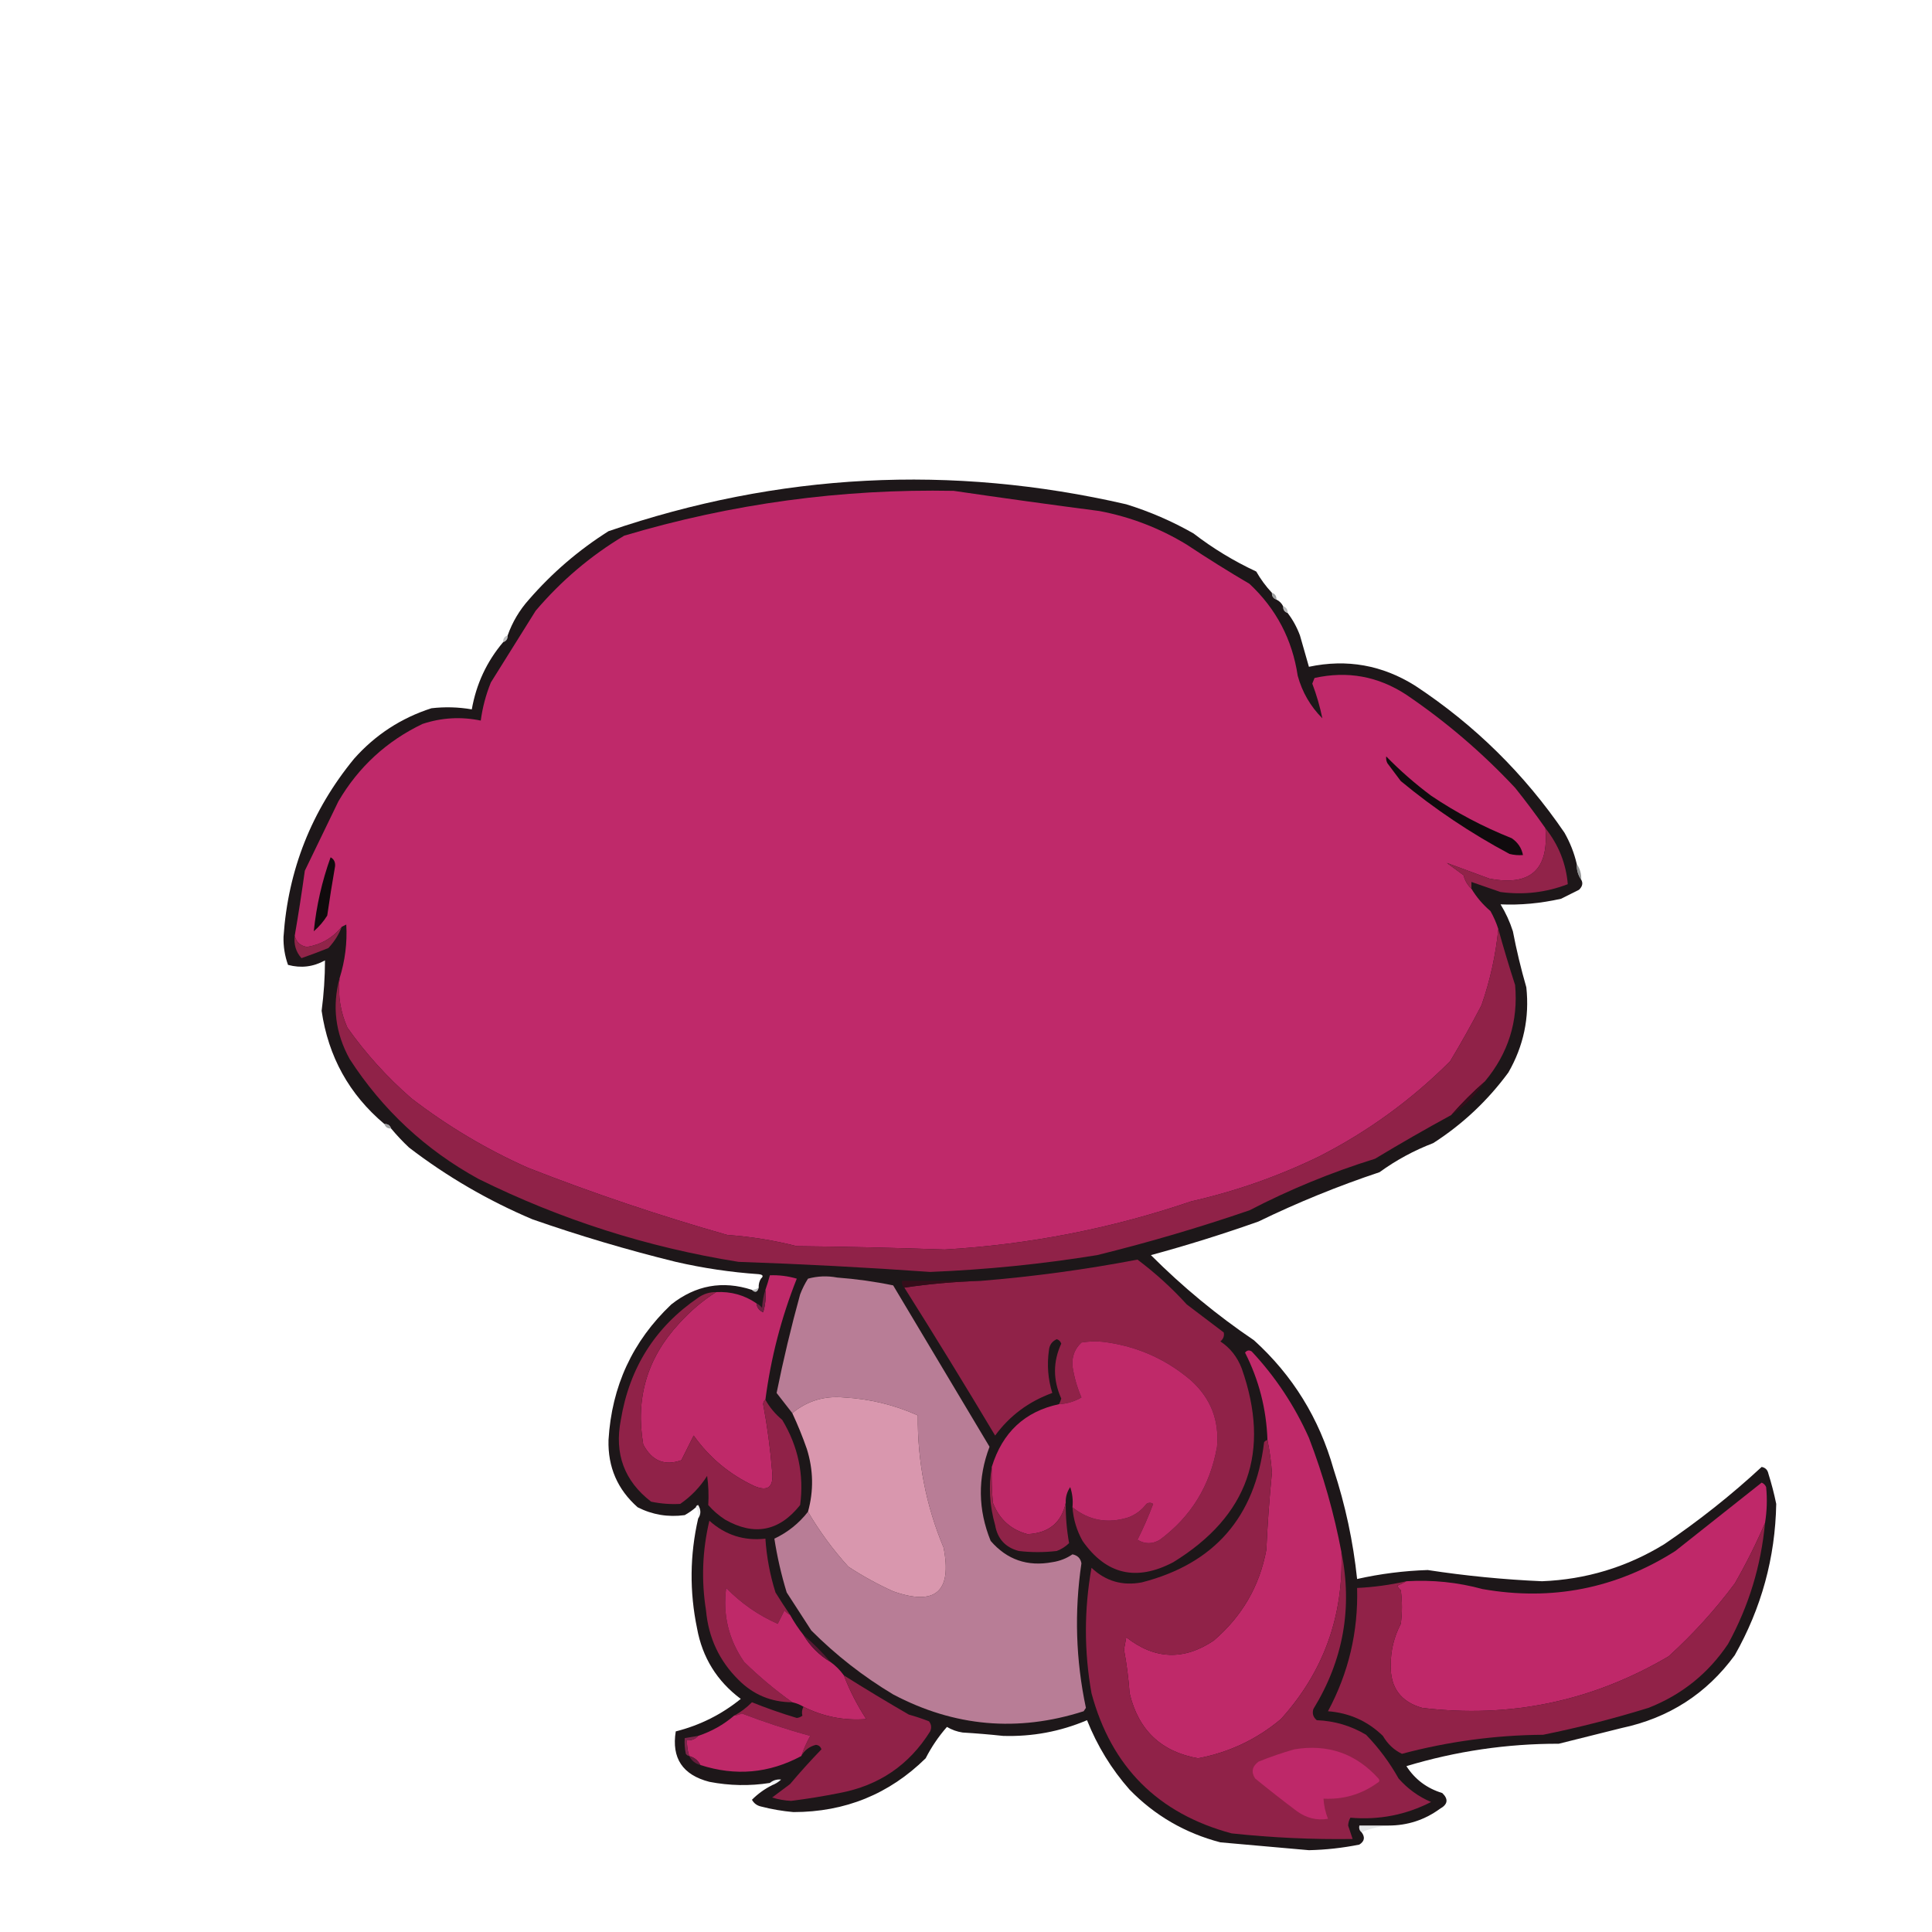<?xml version="1.0" encoding="UTF-8"?>
<!DOCTYPE svg PUBLIC "-//W3C//DTD SVG 1.1//EN" "http://www.w3.org/Graphics/SVG/1.1/DTD/svg11.dtd">
<svg xmlns="http://www.w3.org/2000/svg" version="1.1" width="862px" height="862px" style="shape-rendering:geometricPrecision; text-rendering:geometricPrecision; image-rendering:optimizeQuality; fill-rule:evenodd; clip-rule:evenodd" xmlns:xlink="http://www.w3.org/1999/xlink">
<g><path style="opacity:0.994" fill="#1d1719" d="M 567.5,264.5 C 567.427,266.027 568.094,267.027 569.5,267.5C 570.833,268.167 571.833,269.167 572.5,270.5C 572.427,272.027 573.094,273.027 574.5,273.5C 576.786,276.463 578.619,279.796 580,283.5C 581.333,288.167 582.667,292.833 584,297.5C 600.968,293.905 616.801,296.738 631.5,306C 657.957,323.456 680.123,345.29 698,371.5C 700.529,375.926 702.362,380.592 703.5,385.5C 703.41,388.152 704.076,390.485 705.5,392.5C 706.37,394.032 706.036,395.532 704.5,397C 701.814,398.368 699.147,399.701 696.5,401C 687.337,403.06 678.337,403.893 669.5,403.5C 671.81,407.254 673.643,411.254 675,415.5C 676.619,423.927 678.619,432.26 681,440.5C 682.454,454.02 679.787,466.687 673,478.5C 663.749,491.086 652.582,501.586 639.5,510C 630.893,513.302 622.893,517.635 615.5,523C 597.029,529.157 579.029,536.491 561.5,545C 545.683,550.606 529.683,555.606 513.5,560C 527.668,574.176 543.001,586.843 559.5,598C 576.758,613.656 588.591,632.823 595,655.5C 600.246,671.481 603.746,687.814 605.5,704.5C 615.856,702.179 626.356,700.846 637,700.5C 653.9,703.09 670.9,704.757 688,705.5C 707.617,704.722 725.784,699.222 742.5,689C 757.923,678.567 772.423,667.067 786,654.5C 787.653,654.82 788.653,655.82 789,657.5C 790.41,661.976 791.577,666.476 792.5,671C 792.058,695.003 785.891,717.503 774,738.5C 761.43,755.698 744.596,766.531 723.5,771C 714.162,773.335 704.828,775.668 695.5,778C 672.316,777.979 649.649,781.312 627.5,788C 631.324,793.922 636.657,797.922 643.5,800C 646.319,802.72 645.986,805.053 642.5,807C 635.644,812.007 627.978,814.507 619.5,814.5C 615.167,814.5 610.833,814.5 606.5,814.5C 606.263,815.791 606.596,816.791 607.5,817.5C 609.143,819.708 608.81,821.541 606.5,823C 599.093,824.492 591.593,825.325 584,825.5C 570.833,824.357 557.666,823.19 544.5,822C 528.753,817.882 515.253,810.049 504,798.5C 495.911,789.336 489.577,779.003 485,767.5C 473.056,772.575 460.556,774.908 447.5,774.5C 441.513,773.858 435.513,773.358 429.5,773C 427,772.625 424.667,771.792 422.5,770.5C 418.78,774.733 415.613,779.4 413,784.5C 396.732,800.487 377.065,808.487 354,808.5C 349.103,808.068 344.269,807.234 339.5,806C 337.709,805.585 336.376,804.585 335.5,803C 338.138,800.346 341.138,798.18 344.5,796.5C 345.973,795.928 347.307,795.095 348.5,794C 346.609,793.797 344.943,794.297 343.5,795.5C 334.515,796.911 325.515,796.744 316.5,795C 304.562,791.925 299.562,784.425 301.5,772.5C 312.272,769.781 321.939,764.947 330.5,758C 319.87,750.041 313.37,739.541 311,726.5C 307.602,710.123 307.769,693.789 311.5,677.5C 312.793,675.636 312.793,673.636 311.5,671.5C 310.893,671.624 310.56,671.957 310.5,672.5C 309.013,673.804 307.346,674.97 305.5,676C 298.059,677.01 291.059,675.843 284.5,672.5C 275.52,664.574 271.187,654.574 271.5,642.5C 272.908,618.525 282.242,598.358 299.5,582C 310.392,573.408 322.392,571.241 335.5,575.5C 336.947,576.885 337.947,576.552 338.5,574.5C 338.433,573.041 338.766,571.708 339.5,570.5C 340.757,569.377 340.424,568.711 338.5,568.5C 326.038,567.642 313.704,565.808 301.5,563C 279.858,557.675 258.525,551.341 237.5,544C 217.724,535.619 199.39,524.952 182.5,512C 179.629,509.297 176.962,506.464 174.5,503.5C 174.027,502.094 173.027,501.427 171.5,501.5C 155.808,488.291 146.475,471.458 143.5,451C 144.485,443.505 144.985,436.005 145,428.5C 139.772,431.396 134.272,432.062 128.5,430.5C 127.063,426.472 126.397,422.305 126.5,418C 128.512,388.142 139.012,361.642 158,338.5C 167.466,327.852 178.966,320.352 192.5,316C 198.537,315.303 204.537,315.47 210.5,316.5C 212.5,305.171 217.167,295.171 224.5,286.5C 225.906,286.027 226.573,285.027 226.5,283.5C 228.616,277.549 231.783,272.215 236,267.5C 246.355,255.578 258.188,245.412 271.5,237C 347.364,211.021 424.364,207.021 502.5,225C 512.956,228.227 522.956,232.56 532.5,238C 541.167,244.671 550.501,250.338 560.5,255C 562.476,258.463 564.81,261.63 567.5,264.5 Z"/></g>
<g><path style="opacity:1" fill="#bf296a" d="M 689.5,369.5 C 691.14,388.025 682.807,395.525 664.5,392C 658.088,389.643 651.755,387.31 645.5,385C 648,386.833 650.5,388.667 653,390.5C 653.6,392.91 654.766,394.91 656.5,396.5C 658.725,400.235 661.558,403.568 665,406.5C 666.454,409.071 667.62,411.738 668.5,414.5C 667.347,426.097 664.847,437.431 661,448.5C 656.587,456.995 651.92,465.328 647,473.5C 629.74,490.762 610.24,504.929 588.5,516C 570.258,524.858 551.258,531.525 531.5,536C 495.983,548.107 459.317,555.274 421.5,557.5C 399.511,556.721 377.511,556.221 355.5,556C 345.32,553.403 334.987,551.736 324.5,551C 294.373,542.44 264.707,532.44 235.5,521C 216.909,512.707 199.575,502.374 183.5,490C 172.733,480.622 163.233,470.122 155,458.5C 151.902,451.554 150.735,444.221 151.5,436.5C 153.967,428.619 154.967,420.619 154.5,412.5C 153.817,412.863 153.15,413.196 152.5,413.5C 148.453,418.44 143.286,421.44 137,422.5C 134.013,422.01 132.18,420.343 131.5,417.5C 133.163,407.851 134.663,398.185 136,388.5C 141,378.167 146,367.833 151,357.5C 159.991,342.175 172.491,330.675 188.5,323C 197.005,320.179 205.672,319.679 214.5,321.5C 215.279,315.66 216.779,309.993 219,304.5C 225.667,293.833 232.333,283.167 239,272.5C 250.406,259.081 263.572,247.915 278.5,239C 326.461,224.713 375.461,218.046 425.5,219C 447.043,222.162 468.709,225.162 490.5,228C 504.391,230.631 517.391,235.631 529.5,243C 538.665,249.084 547.998,254.917 557.5,260.5C 569.42,271.674 576.587,285.34 579,301.5C 581.005,308.828 584.672,315.162 590,320.5C 588.937,315.301 587.437,310.134 585.5,305C 585.833,304.167 586.167,303.333 586.5,302.5C 601.229,299.229 614.896,301.729 627.5,310C 645.138,321.961 661.305,335.794 676,351.5C 680.717,357.377 685.217,363.377 689.5,369.5 Z"/></g>
<g><path style="opacity:0.725" fill="#7b7e7f" d="M 567.5,264.5 C 568.906,264.973 569.573,265.973 569.5,267.5C 568.094,267.027 567.427,266.027 567.5,264.5 Z"/></g>
<g><path style="opacity:0.545" fill="#7b7f80" d="M 572.5,270.5 C 573.906,270.973 574.573,271.973 574.5,273.5C 573.094,273.027 572.427,272.027 572.5,270.5 Z"/></g>
<g><path style="opacity:0.486" fill="#7c7f81" d="M 226.5,283.5 C 226.573,285.027 225.906,286.027 224.5,286.5C 224.427,284.973 225.094,283.973 226.5,283.5 Z"/></g>
<g><path style="opacity:1" fill="#100b0d" d="M 618.5,337.5 C 624.632,343.789 631.299,349.623 638.5,355C 649.79,362.609 661.79,368.943 674.5,374C 677.242,375.886 678.909,378.386 679.5,381.5C 677.473,381.662 675.473,381.495 673.5,381C 656.213,371.778 640.046,360.945 625,348.5C 623,345.833 621,343.167 619,340.5C 618.517,339.552 618.351,338.552 618.5,337.5 Z"/></g>
<g><path style="opacity:1" fill="#912349" d="M 689.5,369.5 C 695.393,376.932 698.726,385.265 699.5,394.5C 689.842,398.206 679.842,399.373 669.5,398C 665.09,396.449 660.757,394.949 656.5,393.5C 656.5,394.5 656.5,395.5 656.5,396.5C 654.766,394.91 653.6,392.91 653,390.5C 650.5,388.667 648,386.833 645.5,385C 651.755,387.31 658.088,389.643 664.5,392C 682.807,395.525 691.14,388.025 689.5,369.5 Z"/></g>
<g><path style="opacity:1" fill="#100a0c" d="M 147.5,382.5 C 148.993,383.312 149.66,384.645 149.5,386.5C 148.225,393.816 147.058,401.15 146,408.5C 144.374,411.128 142.374,413.461 140,415.5C 141.168,404.157 143.668,393.157 147.5,382.5 Z"/></g>
<g><path style="opacity:0.686" fill="#626567" d="M 703.5,385.5 C 704.924,387.515 705.59,389.848 705.5,392.5C 704.076,390.485 703.41,388.152 703.5,385.5 Z"/></g>
<g><path style="opacity:1" fill="#902449" d="M 152.5,413.5 C 151.147,417.032 149.147,420.199 146.5,423C 142.539,424.598 138.539,426.098 134.5,427.5C 132.024,424.717 131.024,421.384 131.5,417.5C 132.18,420.343 134.013,422.01 137,422.5C 143.286,421.44 148.453,418.44 152.5,413.5 Z"/></g>
<g><path style="opacity:1" fill="#902248" d="M 668.5,414.5 C 670.805,422.825 673.305,431.159 676,439.5C 677.445,455.667 672.945,470 662.5,482.5C 657.167,487.167 652.167,492.167 647.5,497.5C 636.091,503.71 624.757,510.21 613.5,517C 594.16,523.003 575.493,530.67 557.5,540C 535.004,547.711 512.337,554.377 489.5,560C 464.814,564.003 439.981,566.503 415,567.5C 386.539,565.485 358.039,563.985 329.5,563C 288.931,556.527 250.265,544.193 213.5,526C 189.858,513.027 170.692,495.194 156,472.5C 149.626,460.947 148.126,448.947 151.5,436.5C 150.735,444.221 151.902,451.554 155,458.5C 163.233,470.122 172.733,480.622 183.5,490C 199.575,502.374 216.909,512.707 235.5,521C 264.707,532.44 294.373,542.44 324.5,551C 334.987,551.736 345.32,553.403 355.5,556C 377.511,556.221 399.511,556.721 421.5,557.5C 459.317,555.274 495.983,548.107 531.5,536C 551.258,531.525 570.258,524.858 588.5,516C 610.24,504.929 629.74,490.762 647,473.5C 651.92,465.328 656.587,456.995 661,448.5C 664.847,437.431 667.347,426.097 668.5,414.5 Z"/></g>
<g><path style="opacity:1" fill="#360d1b" d="M 662.5,482.5 C 658.5,488.5 653.5,493.5 647.5,497.5C 652.167,492.167 657.167,487.167 662.5,482.5 Z"/></g>
<g><path style="opacity:0.718" fill="#7d8082" d="M 171.5,501.5 C 173.027,501.427 174.027,502.094 174.5,503.5C 172.973,503.573 171.973,502.906 171.5,501.5 Z"/></g>
<g><path style="opacity:1" fill="#902248" d="M 478.5,672.5 C 485.91,678.441 494.243,679.941 503.5,677C 506.732,675.77 509.399,673.77 511.5,671C 512.5,670.333 513.5,670.333 514.5,671C 512.476,676.438 510.142,681.772 507.5,687C 510.833,689 514.167,689 517.5,687C 531.421,676.687 539.921,662.853 543,645.5C 544.038,633.747 540.205,623.913 531.5,616C 520.808,606.822 508.475,601.155 494.5,599C 490.5,598.333 486.5,598.333 482.5,599C 479.515,601.777 478.182,605.277 478.5,609.5C 479.213,614.311 480.547,618.978 482.5,623.5C 479.407,625.309 476.074,626.309 472.5,626.5C 472.923,625.735 473.257,624.902 473.5,624C 469.779,615.709 469.779,607.543 473.5,599.5C 473.167,598.5 472.5,597.833 471.5,597.5C 469.364,598.472 468.197,600.139 468,602.5C 467.081,608.966 467.581,615.299 469.5,621.5C 458.98,625.321 450.48,631.654 444,640.5C 430.726,618.269 417.226,596.269 403.5,574.5C 414.63,572.841 425.963,571.841 437.5,571.5C 461.059,569.586 484.392,566.42 507.5,562C 515.432,567.928 522.765,574.595 529.5,582C 535,586.167 540.5,590.333 546,594.5C 546.333,596.047 545.833,597.38 544.5,598.5C 548.847,601.371 552.014,605.371 554,610.5C 567.078,647.602 556.911,676.435 523.5,697C 507.005,705.69 493.505,702.523 483,687.5C 480.383,682.817 478.883,677.817 478.5,672.5 Z"/></g>
<g><path style="opacity:0.118" fill="#c1c6c8" d="M 338.5,568.5 C 340.424,568.711 340.757,569.377 339.5,570.5C 339.167,569.833 338.833,569.167 338.5,568.5 Z"/></g>
<g><path style="opacity:1" fill="#bf2969" d="M 341.5,624.5 C 340.876,624.917 340.543,625.584 340.5,626.5C 342.359,636.417 343.692,646.417 344.5,656.5C 345.308,663.48 342.641,665.647 336.5,663C 325.493,657.841 316.493,650.341 309.5,640.5C 307.682,644.136 305.849,647.802 304,651.5C 296.56,654.165 290.893,651.832 287,644.5C 283.436,623.858 288.77,605.858 303,590.5C 307.998,584.965 313.498,580.298 319.5,576.5C 326.113,576.151 332.113,577.818 337.5,581.5C 337.712,583.384 338.712,584.717 340.5,585.5C 341.487,582.232 341.82,578.898 341.5,575.5C 342.216,573.444 342.883,571.277 343.5,569C 347.541,568.838 351.541,569.338 355.5,570.5C 348.593,587.894 343.926,605.894 341.5,624.5 Z"/></g>
<g><path style="opacity:1" fill="#b87d96" d="M 360.5,674.5 C 365.636,683.259 371.636,691.426 378.5,699C 384.877,703.189 391.544,706.855 398.5,710C 417.349,716.655 424.849,710.155 421,690.5C 413.133,671.664 409.3,651.998 409.5,631.5C 398.985,626.788 387.985,624.121 376.5,623.5C 367.747,622.705 360.081,625.039 353.5,630.5C 351.158,627.493 348.825,624.493 346.5,621.5C 349.487,606.708 352.987,592.041 357,577.5C 357.93,575.064 359.097,572.731 360.5,570.5C 364.795,569.339 369.129,569.172 373.5,570C 381.953,570.635 390.287,571.801 398.5,573.5C 412.833,597.5 427.167,621.5 441.5,645.5C 436.166,659.522 436.333,673.522 442,687.5C 449.259,695.897 458.426,699.063 469.5,697C 472.798,696.513 475.798,695.347 478.5,693.5C 480.786,693.96 482.119,695.293 482.5,697.5C 479.307,719.149 479.973,740.649 484.5,762C 484.167,762.5 483.833,763 483.5,763.5C 454.121,772.925 425.787,770.425 398.5,756C 385.188,748.027 373.021,738.527 362,727.5C 358.333,721.833 354.667,716.167 351,710.5C 348.591,702.618 346.757,694.618 345.5,686.5C 351.447,683.692 356.447,679.692 360.5,674.5 Z"/></g>
<g><path style="opacity:1" fill="#350d1a" d="M 437.5,571.5 C 425.963,571.841 414.63,572.841 403.5,574.5C 402.596,573.791 402.263,572.791 402.5,571.5C 414.167,571.5 425.833,571.5 437.5,571.5 Z"/></g>
<g><path style="opacity:0.553" fill="#8c9091" d="M 338.5,574.5 C 337.947,576.552 336.947,576.885 335.5,575.5C 336.609,575.443 337.609,575.11 338.5,574.5 Z"/></g>
<g><path style="opacity:1" fill="#6b2142" d="M 341.5,575.5 C 341.82,578.898 341.487,582.232 340.5,585.5C 338.712,584.717 337.712,583.384 337.5,581.5C 338.458,581.953 339.292,582.619 340,583.5C 340.183,580.635 340.683,577.969 341.5,575.5 Z"/></g>
<g><path style="opacity:1" fill="#902248" d="M 319.5,576.5 C 313.498,580.298 307.998,584.965 303,590.5C 288.77,605.858 283.436,623.858 287,644.5C 290.893,651.832 296.56,654.165 304,651.5C 305.849,647.802 307.682,644.136 309.5,640.5C 316.493,650.341 325.493,657.841 336.5,663C 342.641,665.647 345.308,663.48 344.5,656.5C 343.692,646.417 342.359,636.417 340.5,626.5C 340.543,625.584 340.876,624.917 341.5,624.5C 343.341,627.86 345.841,630.86 349,633.5C 356.123,645.314 358.79,657.981 357,671.5C 347.68,683.246 336.514,685.412 323.5,678C 320.679,676.178 318.179,674.011 316,671.5C 316.27,667.131 316.104,662.798 315.5,658.5C 312.383,663.451 308.383,667.618 303.5,671C 299.152,671.238 294.819,670.905 290.5,670C 278.528,660.766 274.028,648.599 277,633.5C 280.856,610.244 292.356,592.078 311.5,579C 313.909,577.293 316.575,576.46 319.5,576.5 Z"/></g>
<g><path style="opacity:1" fill="#bf2969" d="M 478.5,672.5 C 478.817,669.428 478.484,666.428 477.5,663.5C 476.056,665.608 475.39,667.941 475.5,670.5C 473.625,679.348 467.958,684.015 458.5,684.5C 451.029,682.536 445.862,677.869 443,670.5C 442.501,665.177 442.334,659.844 442.5,654.5C 447.24,639.079 457.24,629.746 472.5,626.5C 476.074,626.309 479.407,625.309 482.5,623.5C 480.547,618.978 479.213,614.311 478.5,609.5C 478.182,605.277 479.515,601.777 482.5,599C 486.5,598.333 490.5,598.333 494.5,599C 508.475,601.155 520.808,606.822 531.5,616C 540.205,623.913 544.038,633.747 543,645.5C 539.921,662.853 531.421,676.687 517.5,687C 514.167,689 510.833,689 507.5,687C 510.142,681.772 512.476,676.438 514.5,671C 513.5,670.333 512.5,670.333 511.5,671C 509.399,673.77 506.732,675.77 503.5,677C 494.243,679.941 485.91,678.441 478.5,672.5 Z"/></g>
<g><path style="opacity:1" fill="#bf2969" d="M 598.5,692.5 C 599.479,721.163 590.479,745.997 571.5,767C 560.734,776.049 548.4,781.882 534.5,784.5C 518.075,781.578 507.908,771.912 504,755.5C 503.528,748.944 502.695,742.444 501.5,736C 501.833,734.167 502.167,732.333 502.5,730.5C 515.16,740.429 528.16,740.929 541.5,732C 554.161,721.163 561.994,707.663 565,691.5C 565.527,679.977 566.361,668.477 567.5,657C 567.12,651.981 566.454,647.148 565.5,642.5C 565.038,628.697 561.705,615.697 555.5,603.5C 556.365,602.417 557.365,602.251 558.5,603C 569.096,614.334 577.596,627.167 584,641.5C 590.382,658.136 595.215,675.136 598.5,692.5 Z"/></g>
<g><path style="opacity:1" fill="#d997ae" d="M 360.5,674.5 C 363.081,665.176 362.914,655.842 360,646.5C 358.097,641.032 355.93,635.699 353.5,630.5C 360.081,625.039 367.747,622.705 376.5,623.5C 387.985,624.121 398.985,626.788 409.5,631.5C 409.3,651.998 413.133,671.664 421,690.5C 424.849,710.155 417.349,716.655 398.5,710C 391.544,706.855 384.877,703.189 378.5,699C 371.636,691.426 365.636,683.259 360.5,674.5 Z"/></g>
<g><path style="opacity:1" fill="#902248" d="M 565.5,642.5 C 566.454,647.148 567.12,651.981 567.5,657C 566.361,668.477 565.527,679.977 565,691.5C 561.994,707.663 554.161,721.163 541.5,732C 528.16,740.929 515.16,740.429 502.5,730.5C 502.167,732.333 501.833,734.167 501.5,736C 502.695,742.444 503.528,748.944 504,755.5C 507.908,771.912 518.075,781.578 534.5,784.5C 548.4,781.882 560.734,776.049 571.5,767C 590.479,745.997 599.479,721.163 598.5,692.5C 603.516,717.402 599.349,740.735 586,762.5C 585.376,764.464 585.876,766.131 587.5,767.5C 595.429,767.814 602.762,769.98 609.5,774C 615.186,779.876 620.02,786.376 624,793.5C 628.072,798.113 632.905,801.613 638.5,804C 627.231,809.772 615.231,812.105 602.5,811C 601.903,812.062 601.57,813.228 601.5,814.5C 602.204,816.535 602.871,818.535 603.5,820.5C 585.449,820.757 567.449,819.924 549.5,818C 516.675,809.175 495.842,788.342 487,755.5C 483.667,736.833 483.667,718.167 487,699.5C 493.328,705.496 500.828,707.663 509.5,706C 541.815,697.675 559.981,676.842 564,643.5C 564.383,642.944 564.883,642.611 565.5,642.5 Z"/></g>
<g><path style="opacity:1" fill="#bf2869" d="M 787.5,679.5 C 783.589,688.656 779.089,697.656 774,706.5C 765.275,718.23 755.442,729.064 744.5,739C 710.381,759.09 673.715,766.757 634.5,762C 624.967,759.273 620.301,752.939 620.5,743C 620.476,736.45 621.976,730.283 625,724.5C 625.667,719.5 625.667,714.5 625,709.5C 624.308,708.975 623.808,708.308 623.5,707.5C 624.949,706.828 626.282,706.161 627.5,705.5C 639.063,704.809 650.396,705.976 661.5,709C 692.448,714.426 721.115,708.759 747.5,692C 760.32,681.85 773.153,671.683 786,661.5C 786.945,661.905 787.612,662.572 788,663.5C 788.529,668.854 788.362,674.187 787.5,679.5 Z"/></g>
<g><path style="opacity:0.18" fill="#9ba0a1" d="M 310.5,672.5 C 310.56,671.957 310.893,671.624 311.5,671.5C 312.793,673.636 312.793,675.636 311.5,677.5C 311.784,675.585 311.451,673.919 310.5,672.5 Z"/></g>
<g><path style="opacity:1" fill="#8f2348" d="M 442.5,654.5 C 442.334,659.844 442.501,665.177 443,670.5C 445.862,677.869 451.029,682.536 458.5,684.5C 467.958,684.015 473.625,679.348 475.5,670.5C 475.435,676.617 475.935,682.617 477,688.5C 475.421,690.041 473.587,691.208 471.5,692C 465.833,692.667 460.167,692.667 454.5,692C 448.562,690.395 445.062,686.562 444,680.5C 441.517,671.791 441.017,663.124 442.5,654.5 Z"/></g>
<g><path style="opacity:1" fill="#8f2247" d="M 352.5,720.5 C 351.542,720.047 350.708,719.381 350,718.5C 349,720.5 348,722.5 347,724.5C 338.32,720.657 330.654,715.324 324,708.5C 322.417,720.502 325.084,731.502 332,741.5C 338.772,748.117 345.939,754.117 353.5,759.5C 344.097,759.463 336.097,756.13 329.5,749.5C 320.93,741.021 316.096,730.688 315,718.5C 312.858,705.077 313.358,691.743 316.5,678.5C 323.643,684.906 331.976,687.572 341.5,686.5C 342.041,694.666 343.541,702.666 346,710.5C 348.143,713.962 350.31,717.296 352.5,720.5 Z"/></g>
<g><path style="opacity:1" fill="#912248" d="M 787.5,679.5 C 785.734,698.631 780.234,716.631 771,733.5C 762.16,746.677 750.327,756.177 735.5,762C 720.029,766.784 704.363,770.784 688.5,774C 667.134,774.171 646.134,777.005 625.5,782.5C 621.978,780.82 619.145,778.153 617,774.5C 610.217,767.918 602.051,764.251 592.5,763.5C 601.702,746.357 606.035,728.023 605.5,708.5C 612.937,708.149 620.27,707.149 627.5,705.5C 626.282,706.161 624.949,706.828 623.5,707.5C 623.808,708.308 624.308,708.975 625,709.5C 625.667,714.5 625.667,719.5 625,724.5C 621.976,730.283 620.476,736.45 620.5,743C 620.301,752.939 624.967,759.273 634.5,762C 673.715,766.757 710.381,759.09 744.5,739C 755.442,729.064 765.275,718.23 774,706.5C 779.089,697.656 783.589,688.656 787.5,679.5 Z"/></g>
<g><path style="opacity:1" fill="#bf2969" d="M 352.5,720.5 C 354.255,723.68 356.255,726.68 358.5,729.5C 361.5,734.5 365.5,738.5 370.5,741.5C 372.806,743.139 374.806,745.139 376.5,747.5C 379.123,754.311 382.457,760.811 386.5,767C 376.625,767.76 367.292,765.927 358.5,761.5C 356.95,760.559 355.284,759.893 353.5,759.5C 345.939,754.117 338.772,748.117 332,741.5C 325.084,731.502 322.417,720.502 324,708.5C 330.654,715.324 338.32,720.657 347,724.5C 348,722.5 349,720.5 350,718.5C 350.708,719.381 351.542,720.047 352.5,720.5 Z"/></g>
<g><path style="opacity:1" fill="#591734" d="M 358.5,729.5 C 362.833,733.167 366.833,737.167 370.5,741.5C 365.5,738.5 361.5,734.5 358.5,729.5 Z"/></g>
<g><path style="opacity:1" fill="#902248" d="M 376.5,747.5 C 386.001,753.478 395.667,759.311 405.5,765C 408.56,765.848 411.56,766.848 414.5,768C 415.554,769.388 415.72,770.888 415,772.5C 405.597,787.549 392.097,796.715 374.5,800C 367.374,801.425 360.208,802.592 353,803.5C 350.102,803.363 347.269,802.863 344.5,802C 347.167,800 349.833,798 352.5,796C 357.01,790.658 361.677,785.492 366.5,780.5C 366.113,779.28 365.28,778.613 364,778.5C 361.062,779.283 358.896,780.95 357.5,783.5C 358.547,780.404 359.88,777.404 361.5,774.5C 351.183,771.672 341.017,768.339 331,764.5C 329.862,764.989 328.695,765.322 327.5,765.5C 330.385,763.969 333.052,761.969 335.5,759.5C 342.062,762.14 348.729,764.474 355.5,766.5C 356.442,766.392 357.275,766.059 358,765.5C 357.645,764.041 357.811,762.707 358.5,761.5C 367.292,765.927 376.625,767.76 386.5,767C 382.457,760.811 379.123,754.311 376.5,747.5 Z"/></g>
<g><path style="opacity:1" fill="#bf2969" d="M 357.5,783.5 C 343.133,791.218 328.133,792.552 312.5,787.5C 311.415,785.413 309.749,784.08 307.5,783.5C 306.781,781.236 306.448,778.903 306.5,776.5C 308.553,776.598 310.22,775.931 311.5,774.5C 317.489,772.509 322.823,769.509 327.5,765.5C 328.695,765.322 329.862,764.989 331,764.5C 341.017,768.339 351.183,771.672 361.5,774.5C 359.88,777.404 358.547,780.404 357.5,783.5 Z"/></g>
<g><path style="opacity:1" fill="#7e264c" d="M 311.5,774.5 C 310.22,775.931 308.553,776.598 306.5,776.5C 306.448,778.903 306.781,781.236 307.5,783.5C 306.883,783.389 306.383,783.056 306,782.5C 305.503,780.19 305.337,777.857 305.5,775.5C 307.5,775.167 309.5,774.833 311.5,774.5 Z"/></g>
<g><path style="opacity:1" fill="#be2869" d="M 577.5,780.5 C 592.442,778.021 604.942,782.354 615,793.5C 615.688,794.332 615.521,794.998 614.5,795.5C 607.333,800.626 599.333,802.959 590.5,802.5C 590.692,805.601 591.358,808.601 592.5,811.5C 587.462,812.33 582.795,811.164 578.5,808C 572.243,803.287 566.076,798.454 560,793.5C 558.148,790.653 558.648,788.153 561.5,786C 566.844,783.841 572.177,782.008 577.5,780.5 Z"/></g>
<g><path style="opacity:1" fill="#641c3c" d="M 307.5,783.5 C 309.749,784.08 311.415,785.413 312.5,787.5C 310.251,786.92 308.585,785.587 307.5,783.5 Z"/></g>
<g><path style="opacity:0.165" fill="#a9aeb0" d="M 344.5,796.5 C 344.5,795.833 344.167,795.5 343.5,795.5C 344.943,794.297 346.609,793.797 348.5,794C 347.307,795.095 345.973,795.928 344.5,796.5 Z"/></g>
<g><path style="opacity:0.282" fill="#a8adaf" d="M 619.5,814.5 C 615.232,814.869 611.232,815.869 607.5,817.5C 606.596,816.791 606.263,815.791 606.5,814.5C 610.833,814.5 615.167,814.5 619.5,814.5 Z"/></g>
</svg>
